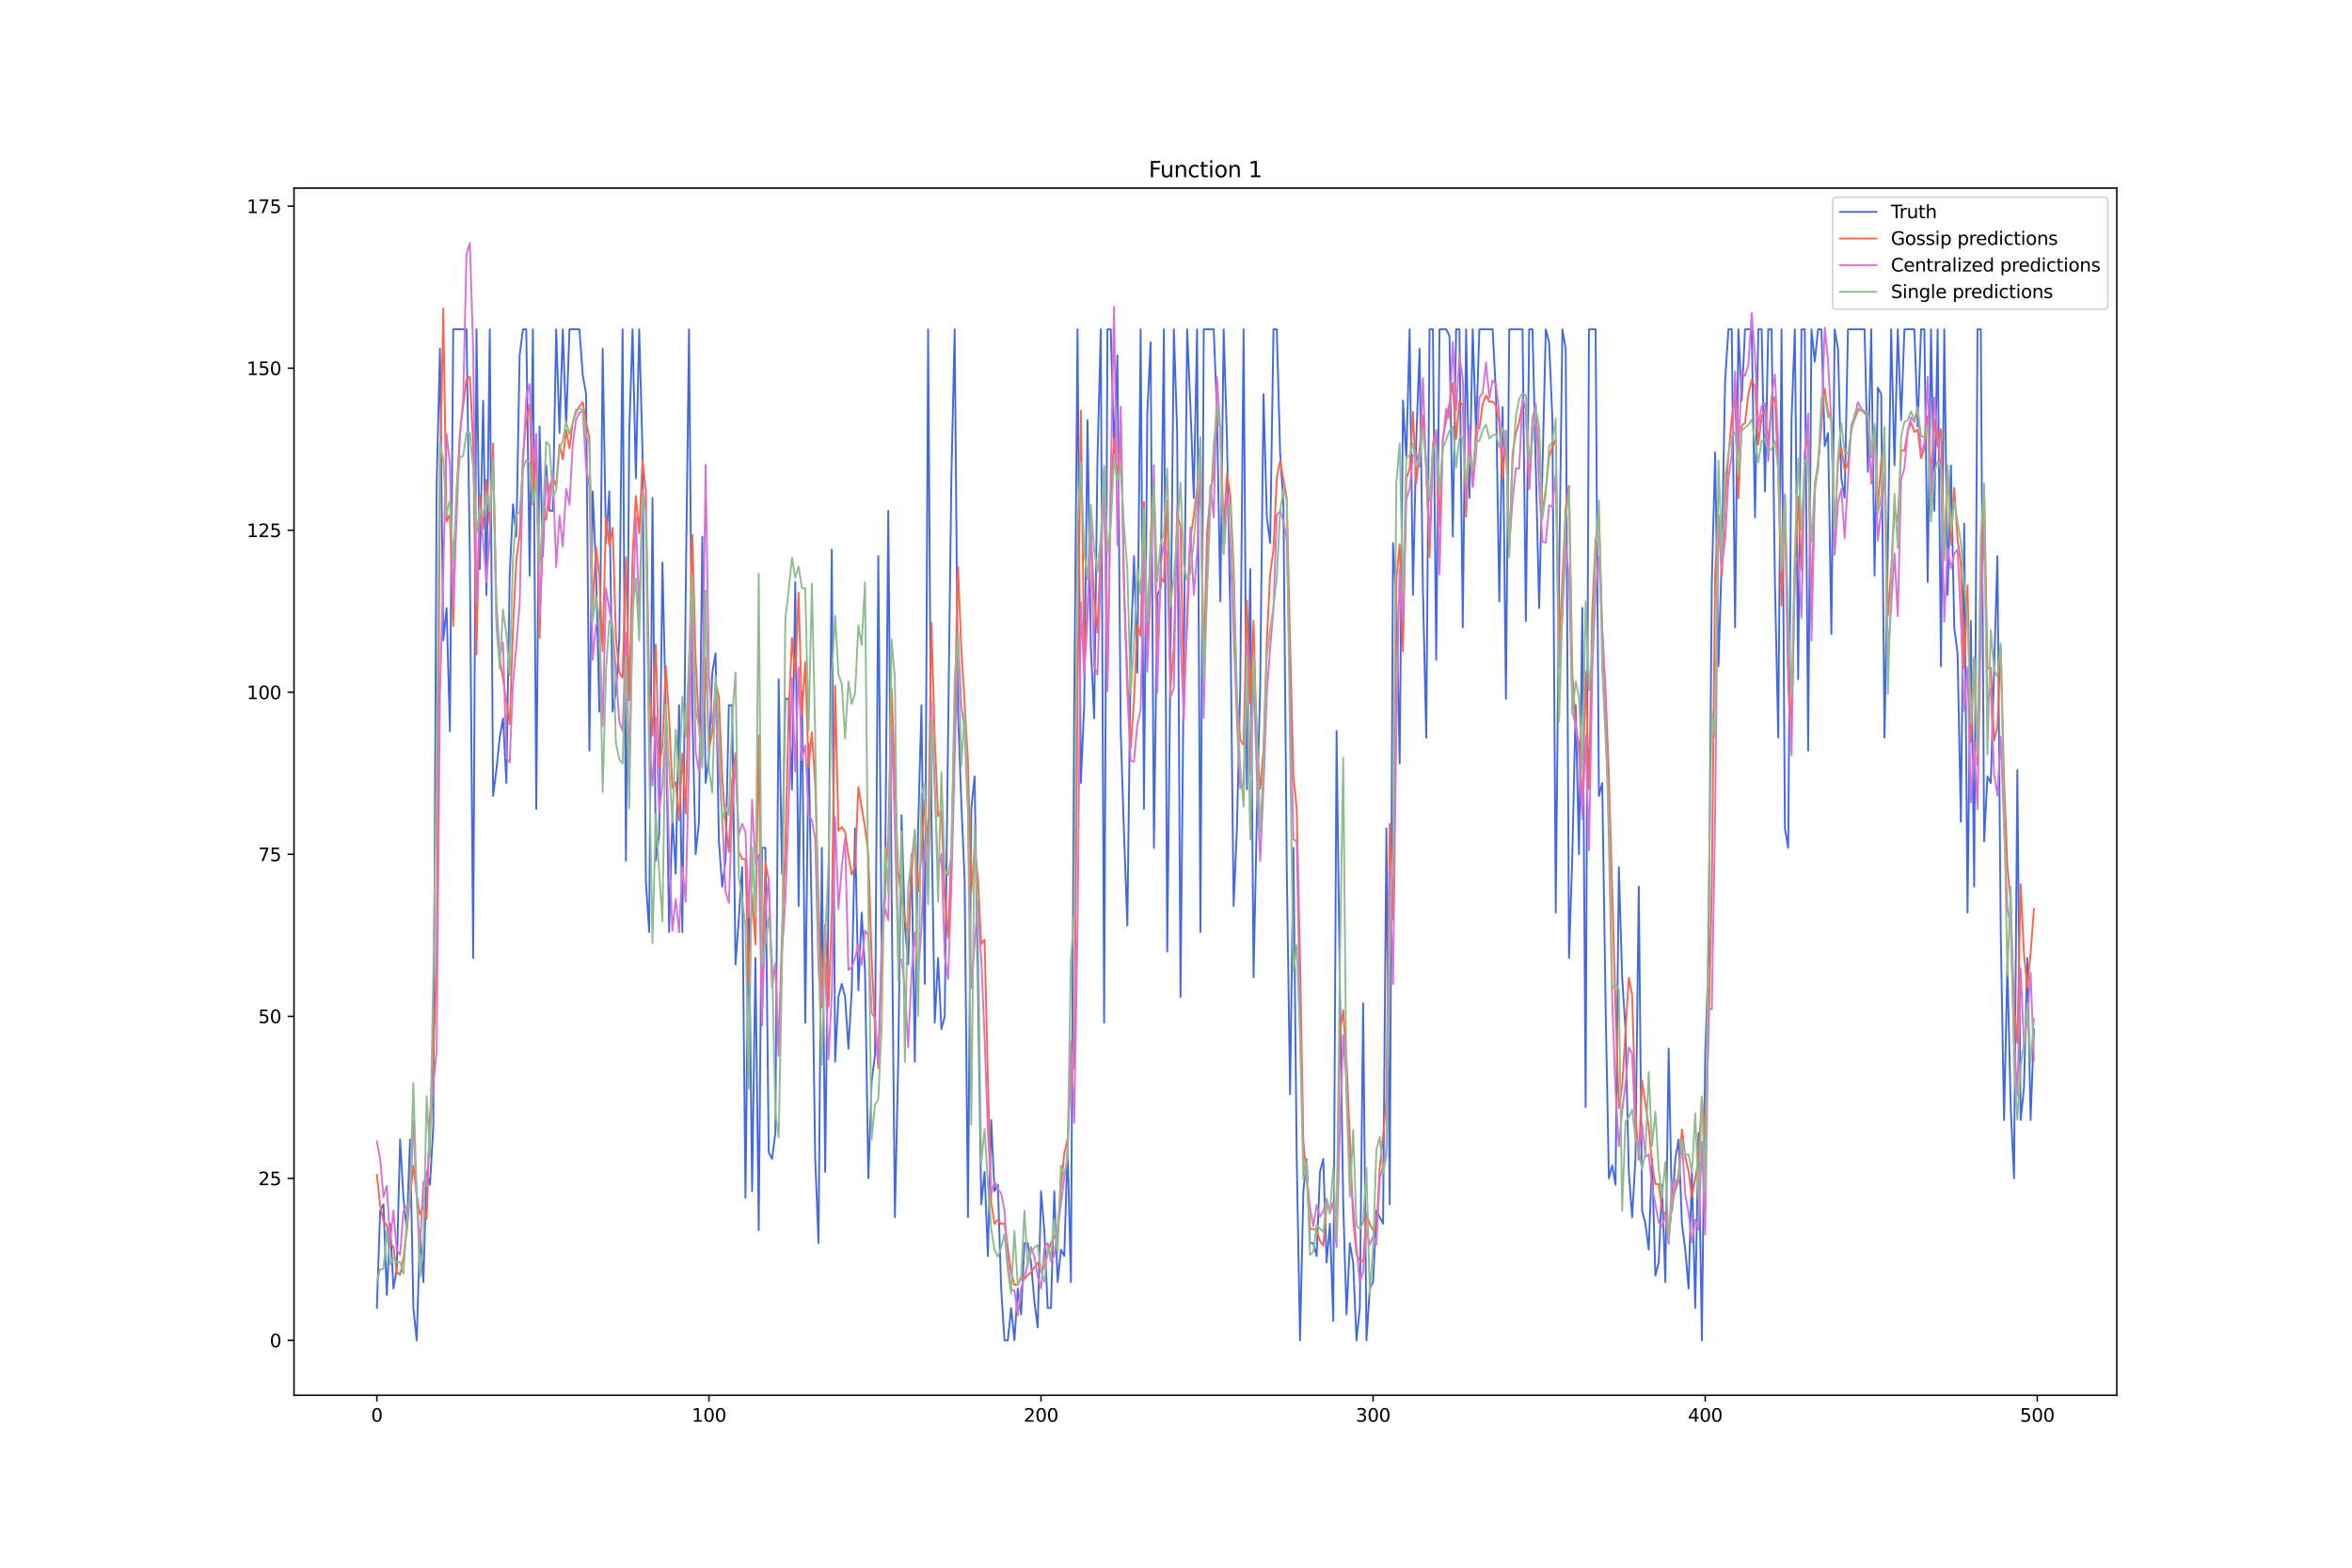 <?xml version="1.0" encoding="utf-8" standalone="no"?>
<!DOCTYPE svg PUBLIC "-//W3C//DTD SVG 1.1//EN"
  "http://www.w3.org/Graphics/SVG/1.1/DTD/svg11.dtd">
<svg xmlns:xlink="http://www.w3.org/1999/xlink" width="1296pt" height="864pt" viewBox="0 0 1296 864" xmlns="http://www.w3.org/2000/svg" version="1.1">
 <defs>
  <style type="text/css">*{stroke-linejoin: round; stroke-linecap: butt}</style>
 </defs>
 <g id="figure_1">
  <g id="patch_1">
   <path d="M 0 864 
L 1296 864 
L 1296 0 
L 0 0 
z
" style="fill: #ffffff"/>
  </g>
  <g id="axes_1">
   <g id="patch_2">
    <path d="M 162 768.96 
L 1166.4 768.96 
L 1166.4 103.68 
L 162 103.68 
z
" style="fill: #ffffff"/>
   </g>
   <g id="matplotlib.axis_1">
    <g id="xtick_1">
     <g id="line2d_1">
      <defs>
       <path id="m4dbe79d166" d="M 0 0 
L 0 3.5 
" style="stroke: #000000; stroke-width: 0.8"/>
      </defs>
      <g>
       <use xlink:href="#m4dbe79d166" x="207.655" y="768.96" style="stroke: #000000; stroke-width: 0.8"/>
      </g>
     </g>
     <g id="text_1">
      <!-- 0 -->
      <g transform="translate(204.473 783.558) scale(0.1 -0.1)">
       <defs>
        <path id="DejaVuSans-30" d="M 2034 4250 
Q 1547 4250 1301 3770 
Q 1056 3291 1056 2328 
Q 1056 1369 1301 889 
Q 1547 409 2034 409 
Q 2525 409 2770 889 
Q 3016 1369 3016 2328 
Q 3016 3291 2770 3770 
Q 2525 4250 2034 4250 
z
M 2034 4750 
Q 2819 4750 3233 4129 
Q 3647 3509 3647 2328 
Q 3647 1150 3233 529 
Q 2819 -91 2034 -91 
Q 1250 -91 836 529 
Q 422 1150 422 2328 
Q 422 3509 836 4129 
Q 1250 4750 2034 4750 
z
" transform="scale(0.016)"/>
       </defs>
       <use xlink:href="#DejaVuSans-30"/>
      </g>
     </g>
    </g>
    <g id="xtick_2">
     <g id="line2d_2">
      <g>
       <use xlink:href="#m4dbe79d166" x="390.639" y="768.96" style="stroke: #000000; stroke-width: 0.8"/>
      </g>
     </g>
     <g id="text_2">
      <!-- 100 -->
      <g transform="translate(381.095 783.558) scale(0.1 -0.1)">
       <defs>
        <path id="DejaVuSans-31" d="M 794 531 
L 1825 531 
L 1825 4091 
L 703 3866 
L 703 4441 
L 1819 4666 
L 2450 4666 
L 2450 531 
L 3481 531 
L 3481 0 
L 794 0 
L 794 531 
z
" transform="scale(0.016)"/>
       </defs>
       <use xlink:href="#DejaVuSans-31"/>
       <use xlink:href="#DejaVuSans-30" x="63.623"/>
       <use xlink:href="#DejaVuSans-30" x="127.246"/>
      </g>
     </g>
    </g>
    <g id="xtick_3">
     <g id="line2d_3">
      <g>
       <use xlink:href="#m4dbe79d166" x="573.623" y="768.96" style="stroke: #000000; stroke-width: 0.8"/>
      </g>
     </g>
     <g id="text_3">
      <!-- 200 -->
      <g transform="translate(564.079 783.558) scale(0.1 -0.1)">
       <defs>
        <path id="DejaVuSans-32" d="M 1228 531 
L 3431 531 
L 3431 0 
L 469 0 
L 469 531 
Q 828 903 1448 1529 
Q 2069 2156 2228 2338 
Q 2531 2678 2651 2914 
Q 2772 3150 2772 3378 
Q 2772 3750 2511 3984 
Q 2250 4219 1831 4219 
Q 1534 4219 1204 4116 
Q 875 4013 500 3803 
L 500 4441 
Q 881 4594 1212 4672 
Q 1544 4750 1819 4750 
Q 2544 4750 2975 4387 
Q 3406 4025 3406 3419 
Q 3406 3131 3298 2873 
Q 3191 2616 2906 2266 
Q 2828 2175 2409 1742 
Q 1991 1309 1228 531 
z
" transform="scale(0.016)"/>
       </defs>
       <use xlink:href="#DejaVuSans-32"/>
       <use xlink:href="#DejaVuSans-30" x="63.623"/>
       <use xlink:href="#DejaVuSans-30" x="127.246"/>
      </g>
     </g>
    </g>
    <g id="xtick_4">
     <g id="line2d_4">
      <g>
       <use xlink:href="#m4dbe79d166" x="756.607" y="768.96" style="stroke: #000000; stroke-width: 0.8"/>
      </g>
     </g>
     <g id="text_4">
      <!-- 300 -->
      <g transform="translate(747.063 783.558) scale(0.1 -0.1)">
       <defs>
        <path id="DejaVuSans-33" d="M 2597 2516 
Q 3050 2419 3304 2112 
Q 3559 1806 3559 1356 
Q 3559 666 3084 287 
Q 2609 -91 1734 -91 
Q 1441 -91 1130 -33 
Q 819 25 488 141 
L 488 750 
Q 750 597 1062 519 
Q 1375 441 1716 441 
Q 2309 441 2620 675 
Q 2931 909 2931 1356 
Q 2931 1769 2642 2001 
Q 2353 2234 1838 2234 
L 1294 2234 
L 1294 2753 
L 1863 2753 
Q 2328 2753 2575 2939 
Q 2822 3125 2822 3475 
Q 2822 3834 2567 4026 
Q 2313 4219 1838 4219 
Q 1578 4219 1281 4162 
Q 984 4106 628 3988 
L 628 4550 
Q 988 4650 1302 4700 
Q 1616 4750 1894 4750 
Q 2613 4750 3031 4423 
Q 3450 4097 3450 3541 
Q 3450 3153 3228 2886 
Q 3006 2619 2597 2516 
z
" transform="scale(0.016)"/>
       </defs>
       <use xlink:href="#DejaVuSans-33"/>
       <use xlink:href="#DejaVuSans-30" x="63.623"/>
       <use xlink:href="#DejaVuSans-30" x="127.246"/>
      </g>
     </g>
    </g>
    <g id="xtick_5">
     <g id="line2d_5">
      <g>
       <use xlink:href="#m4dbe79d166" x="939.591" y="768.96" style="stroke: #000000; stroke-width: 0.8"/>
      </g>
     </g>
     <g id="text_5">
      <!-- 400 -->
      <g transform="translate(930.047 783.558) scale(0.1 -0.1)">
       <defs>
        <path id="DejaVuSans-34" d="M 2419 4116 
L 825 1625 
L 2419 1625 
L 2419 4116 
z
M 2253 4666 
L 3047 4666 
L 3047 1625 
L 3713 1625 
L 3713 1100 
L 3047 1100 
L 3047 0 
L 2419 0 
L 2419 1100 
L 313 1100 
L 313 1709 
L 2253 4666 
z
" transform="scale(0.016)"/>
       </defs>
       <use xlink:href="#DejaVuSans-34"/>
       <use xlink:href="#DejaVuSans-30" x="63.623"/>
       <use xlink:href="#DejaVuSans-30" x="127.246"/>
      </g>
     </g>
    </g>
    <g id="xtick_6">
     <g id="line2d_6">
      <g>
       <use xlink:href="#m4dbe79d166" x="1122.575" y="768.96" style="stroke: #000000; stroke-width: 0.8"/>
      </g>
     </g>
     <g id="text_6">
      <!-- 500 -->
      <g transform="translate(1113.032 783.558) scale(0.1 -0.1)">
       <defs>
        <path id="DejaVuSans-35" d="M 691 4666 
L 3169 4666 
L 3169 4134 
L 1269 4134 
L 1269 2991 
Q 1406 3038 1543 3061 
Q 1681 3084 1819 3084 
Q 2600 3084 3056 2656 
Q 3513 2228 3513 1497 
Q 3513 744 3044 326 
Q 2575 -91 1722 -91 
Q 1428 -91 1123 -41 
Q 819 9 494 109 
L 494 744 
Q 775 591 1075 516 
Q 1375 441 1709 441 
Q 2250 441 2565 725 
Q 2881 1009 2881 1497 
Q 2881 1984 2565 2268 
Q 2250 2553 1709 2553 
Q 1456 2553 1204 2497 
Q 953 2441 691 2322 
L 691 4666 
z
" transform="scale(0.016)"/>
       </defs>
       <use xlink:href="#DejaVuSans-35"/>
       <use xlink:href="#DejaVuSans-30" x="63.623"/>
       <use xlink:href="#DejaVuSans-30" x="127.246"/>
      </g>
     </g>
    </g>
   </g>
   <g id="matplotlib.axis_2">
    <g id="ytick_1">
     <g id="line2d_7">
      <defs>
       <path id="m73cda7f47e" d="M 0 0 
L -3.5 0 
" style="stroke: #000000; stroke-width: 0.8"/>
      </defs>
      <g>
       <use xlink:href="#m73cda7f47e" x="162" y="738.72" style="stroke: #000000; stroke-width: 0.8"/>
      </g>
     </g>
     <g id="text_7">
      <!-- 0 -->
      <g transform="translate(148.637 742.519) scale(0.1 -0.1)">
       <use xlink:href="#DejaVuSans-30"/>
      </g>
     </g>
    </g>
    <g id="ytick_2">
     <g id="line2d_8">
      <g>
       <use xlink:href="#m73cda7f47e" x="162" y="649.42" style="stroke: #000000; stroke-width: 0.8"/>
      </g>
     </g>
     <g id="text_8">
      <!-- 25 -->
      <g transform="translate(142.275 653.219) scale(0.1 -0.1)">
       <use xlink:href="#DejaVuSans-32"/>
       <use xlink:href="#DejaVuSans-35" x="63.623"/>
      </g>
     </g>
    </g>
    <g id="ytick_3">
     <g id="line2d_9">
      <g>
       <use xlink:href="#m73cda7f47e" x="162" y="560.12" style="stroke: #000000; stroke-width: 0.8"/>
      </g>
     </g>
     <g id="text_9">
      <!-- 50 -->
      <g transform="translate(142.275 563.919) scale(0.1 -0.1)">
       <use xlink:href="#DejaVuSans-35"/>
       <use xlink:href="#DejaVuSans-30" x="63.623"/>
      </g>
     </g>
    </g>
    <g id="ytick_4">
     <g id="line2d_10">
      <g>
       <use xlink:href="#m73cda7f47e" x="162" y="470.819" style="stroke: #000000; stroke-width: 0.8"/>
      </g>
     </g>
     <g id="text_10">
      <!-- 75 -->
      <g transform="translate(142.275 474.619) scale(0.1 -0.1)">
       <defs>
        <path id="DejaVuSans-37" d="M 525 4666 
L 3525 4666 
L 3525 4397 
L 1831 0 
L 1172 0 
L 2766 4134 
L 525 4134 
L 525 4666 
z
" transform="scale(0.016)"/>
       </defs>
       <use xlink:href="#DejaVuSans-37"/>
       <use xlink:href="#DejaVuSans-35" x="63.623"/>
      </g>
     </g>
    </g>
    <g id="ytick_5">
     <g id="line2d_11">
      <g>
       <use xlink:href="#m73cda7f47e" x="162" y="381.519" style="stroke: #000000; stroke-width: 0.8"/>
      </g>
     </g>
     <g id="text_11">
      <!-- 100 -->
      <g transform="translate(135.912 385.319) scale(0.1 -0.1)">
       <use xlink:href="#DejaVuSans-31"/>
       <use xlink:href="#DejaVuSans-30" x="63.623"/>
       <use xlink:href="#DejaVuSans-30" x="127.246"/>
      </g>
     </g>
    </g>
    <g id="ytick_6">
     <g id="line2d_12">
      <g>
       <use xlink:href="#m73cda7f47e" x="162" y="292.219" style="stroke: #000000; stroke-width: 0.8"/>
      </g>
     </g>
     <g id="text_12">
      <!-- 125 -->
      <g transform="translate(135.912 296.018) scale(0.1 -0.1)">
       <use xlink:href="#DejaVuSans-31"/>
       <use xlink:href="#DejaVuSans-32" x="63.623"/>
       <use xlink:href="#DejaVuSans-35" x="127.246"/>
      </g>
     </g>
    </g>
    <g id="ytick_7">
     <g id="line2d_13">
      <g>
       <use xlink:href="#m73cda7f47e" x="162" y="202.919" style="stroke: #000000; stroke-width: 0.8"/>
      </g>
     </g>
     <g id="text_13">
      <!-- 150 -->
      <g transform="translate(135.912 206.718) scale(0.1 -0.1)">
       <use xlink:href="#DejaVuSans-31"/>
       <use xlink:href="#DejaVuSans-35" x="63.623"/>
       <use xlink:href="#DejaVuSans-30" x="127.246"/>
      </g>
     </g>
    </g>
    <g id="ytick_8">
     <g id="line2d_14">
      <g>
       <use xlink:href="#m73cda7f47e" x="162" y="113.619" style="stroke: #000000; stroke-width: 0.8"/>
      </g>
     </g>
     <g id="text_14">
      <!-- 175 -->
      <g transform="translate(135.912 117.418) scale(0.1 -0.1)">
       <use xlink:href="#DejaVuSans-31"/>
       <use xlink:href="#DejaVuSans-37" x="63.623"/>
       <use xlink:href="#DejaVuSans-35" x="127.246"/>
      </g>
     </g>
    </g>
   </g>
   <g id="line2d_15">
    <path d="M 207.655 720.86 
L 209.484 667.28 
L 211.314 663.708 
L 213.144 713.716 
L 214.974 674.424 
L 216.804 710.144 
L 218.634 699.428 
L 220.463 627.988 
L 222.293 660.136 
L 224.123 677.996 
L 225.953 627.988 
L 227.783 720.86 
L 229.613 738.72 
L 231.442 677.996 
L 233.272 706.572 
L 235.102 645.848 
L 236.932 652.992 
L 238.762 620.844 
L 240.592 267.215 
L 242.422 192.203 
L 244.251 352.943 
L 246.081 335.083 
L 247.911 402.951 
L 249.741 181.487 
L 257.06 181.487 
L 258.89 306.507 
L 260.72 527.972 
L 262.55 181.487 
L 264.38 313.651 
L 266.209 220.779 
L 268.039 327.939 
L 269.869 181.487 
L 271.699 438.671 
L 273.529 424.383 
L 275.359 406.523 
L 277.189 395.807 
L 279.018 431.527 
L 280.848 317.223 
L 282.678 277.931 
L 284.508 295.791 
L 286.338 195.775 
L 288.168 181.487 
L 289.997 181.487 
L 291.827 317.223 
L 293.657 181.487 
L 295.487 445.815 
L 297.317 235.067 
L 299.147 306.507 
L 300.976 256.499 
L 302.806 281.503 
L 304.636 281.503 
L 306.466 181.487 
L 308.296 238.639 
L 310.126 181.487 
L 311.956 235.067 
L 313.785 181.487 
L 319.275 181.487 
L 321.105 206.491 
L 322.935 217.207 
L 324.764 413.667 
L 326.594 270.787 
L 328.424 313.651 
L 330.254 392.235 
L 332.084 192.203 
L 333.914 299.363 
L 335.743 270.787 
L 337.573 392.235 
L 339.403 381.519 
L 341.233 352.943 
L 343.063 181.487 
L 344.893 474.392 
L 346.723 238.639 
L 348.552 181.487 
L 350.382 263.643 
L 352.212 181.487 
L 354.042 249.355 
L 355.872 485.108 
L 357.702 513.684 
L 359.531 274.359 
L 361.361 474.392 
L 363.191 460.103 
L 365.021 310.079 
L 366.851 392.235 
L 368.681 513.684 
L 370.51 449.387 
L 372.34 481.536 
L 374.17 388.663 
L 376 513.684 
L 377.83 327.939 
L 379.66 181.487 
L 381.489 392.235 
L 383.319 470.819 
L 385.149 452.959 
L 386.979 295.791 
L 388.809 431.527 
L 390.639 417.239 
L 392.469 370.803 
L 394.298 360.087 
L 396.128 463.675 
L 397.958 488.68 
L 399.788 474.392 
L 401.618 388.663 
L 403.448 388.663 
L 405.277 531.544 
L 407.107 506.54 
L 408.937 477.964 
L 410.767 660.136 
L 412.597 495.824 
L 414.427 656.564 
L 416.256 527.972 
L 418.086 677.996 
L 419.916 467.247 
L 421.746 467.247 
L 423.576 635.132 
L 425.406 638.704 
L 427.236 624.416 
L 429.065 374.375 
L 430.895 481.536 
L 432.725 385.091 
L 434.555 385.091 
L 436.385 435.099 
L 438.215 320.795 
L 440.044 499.396 
L 441.874 381.519 
L 443.704 563.692 
L 445.534 410.095 
L 447.364 510.112 
L 449.194 638.704 
L 451.023 685.14 
L 452.853 467.247 
L 454.683 645.848 
L 456.513 495.824 
L 458.343 302.935 
L 460.173 585.124 
L 462.003 549.404 
L 463.832 542.26 
L 465.662 549.404 
L 467.492 577.98 
L 469.322 545.832 
L 471.152 456.531 
L 472.982 545.832 
L 474.811 502.968 
L 476.641 535.116 
L 478.471 649.42 
L 480.301 595.84 
L 482.131 581.552 
L 483.961 306.507 
L 485.79 520.828 
L 487.62 495.824 
L 489.45 281.503 
L 491.28 488.68 
L 493.11 670.852 
L 494.94 585.124 
L 496.77 449.387 
L 498.599 510.112 
L 500.429 531.544 
L 502.259 470.819 
L 504.089 585.124 
L 505.919 456.531 
L 507.749 388.663 
L 509.578 542.26 
L 511.408 181.487 
L 513.238 449.387 
L 515.068 563.692 
L 516.898 527.972 
L 518.728 567.264 
L 520.557 560.12 
L 522.387 406.523 
L 524.217 263.643 
L 526.047 181.487 
L 527.877 392.235 
L 529.707 442.243 
L 531.536 485.108 
L 533.366 670.852 
L 535.196 445.815 
L 537.026 427.955 
L 538.856 542.26 
L 540.686 663.708 
L 542.516 645.848 
L 544.345 692.284 
L 546.175 617.272 
L 548.005 656.564 
L 549.835 652.992 
L 551.665 710.144 
L 553.495 738.72 
L 555.324 738.72 
L 557.154 720.86 
L 558.984 738.72 
L 560.814 710.144 
L 562.644 724.432 
L 564.474 685.14 
L 566.303 685.14 
L 568.133 695.856 
L 569.963 717.288 
L 571.793 731.576 
L 573.623 656.564 
L 575.453 677.996 
L 577.283 720.86 
L 579.112 720.86 
L 580.942 656.564 
L 582.772 706.572 
L 584.602 688.712 
L 586.432 692.284 
L 588.262 631.56 
L 590.091 706.572 
L 591.921 388.663 
L 593.751 181.487 
L 595.581 431.527 
L 597.411 388.663 
L 599.241 231.495 
L 601.07 356.515 
L 602.9 395.807 
L 604.73 252.927 
L 606.56 181.487 
L 608.39 563.692 
L 610.22 181.487 
L 612.05 181.487 
L 613.879 249.355 
L 615.709 195.775 
L 617.539 402.951 
L 619.369 460.103 
L 621.199 510.112 
L 623.029 360.087 
L 624.858 306.507 
L 626.688 370.803 
L 628.518 181.487 
L 630.348 445.815 
L 632.178 227.923 
L 634.008 188.631 
L 635.837 467.247 
L 637.667 327.939 
L 639.497 324.367 
L 641.327 181.487 
L 643.157 524.4 
L 644.987 360.087 
L 646.817 181.487 
L 648.646 238.639 
L 650.476 549.404 
L 654.136 181.487 
L 655.966 224.351 
L 657.796 274.359 
L 659.625 181.487 
L 661.455 513.684 
L 663.285 181.487 
L 668.775 181.487 
L 670.604 227.923 
L 672.434 331.511 
L 674.264 181.487 
L 676.094 242.211 
L 677.924 338.655 
L 679.754 499.396 
L 681.583 456.531 
L 683.413 377.947 
L 685.243 181.487 
L 687.073 435.099 
L 688.903 313.651 
L 690.733 538.688 
L 692.563 449.387 
L 694.392 377.947 
L 696.222 217.207 
L 698.052 285.075 
L 699.882 299.363 
L 701.712 181.487 
L 703.542 181.487 
L 705.371 249.355 
L 707.201 277.931 
L 709.031 477.964 
L 710.861 602.984 
L 712.691 467.247 
L 714.521 638.704 
L 716.35 738.72 
L 718.18 656.564 
L 720.01 638.704 
L 721.84 685.14 
L 723.67 685.14 
L 725.5 692.284 
L 727.33 645.848 
L 729.159 638.704 
L 730.989 695.856 
L 732.819 674.424 
L 734.649 728.004 
L 736.479 402.951 
L 738.309 545.832 
L 740.138 663.708 
L 741.968 724.432 
L 743.798 685.14 
L 745.628 695.856 
L 747.458 738.72 
L 749.288 720.86 
L 751.117 552.976 
L 752.947 738.72 
L 754.777 710.144 
L 756.607 706.572 
L 758.437 667.28 
L 762.097 674.424 
L 763.926 456.531 
L 765.756 663.708 
L 767.586 299.363 
L 769.416 331.511 
L 771.246 420.811 
L 773.076 220.779 
L 774.905 252.927 
L 776.735 181.487 
L 778.565 327.939 
L 780.395 242.211 
L 782.225 192.203 
L 784.055 324.367 
L 785.884 406.523 
L 787.714 181.487 
L 789.544 181.487 
L 791.374 363.659 
L 793.204 181.487 
L 796.864 181.487 
L 798.693 185.059 
L 800.523 295.791 
L 802.353 181.487 
L 804.183 181.487 
L 806.013 345.799 
L 807.843 181.487 
L 809.672 274.359 
L 811.502 181.487 
L 813.332 238.639 
L 815.162 181.487 
L 822.481 181.487 
L 824.311 217.207 
L 826.141 331.511 
L 827.971 224.351 
L 829.801 385.091 
L 831.63 181.487 
L 838.95 181.487 
L 840.78 342.227 
L 842.61 181.487 
L 844.439 181.487 
L 848.099 335.083 
L 851.759 181.487 
L 853.589 188.631 
L 855.418 231.495 
L 857.248 502.968 
L 859.078 320.795 
L 860.908 181.487 
L 862.738 192.203 
L 864.568 527.972 
L 866.397 470.819 
L 868.227 388.663 
L 870.057 470.819 
L 871.887 335.083 
L 873.717 610.128 
L 875.547 181.487 
L 879.206 181.487 
L 881.036 438.671 
L 882.866 431.527 
L 884.696 552.976 
L 886.526 649.42 
L 888.356 642.276 
L 890.185 652.992 
L 892.015 477.964 
L 893.845 538.688 
L 895.675 567.264 
L 897.505 645.848 
L 899.335 670.852 
L 901.164 638.704 
L 902.994 488.68 
L 904.824 667.28 
L 906.654 674.424 
L 908.484 688.712 
L 910.314 638.704 
L 912.144 703 
L 913.973 695.856 
L 915.803 652.992 
L 917.633 706.572 
L 919.463 577.98 
L 921.293 667.28 
L 923.123 638.704 
L 924.952 627.988 
L 926.782 674.424 
L 928.612 688.712 
L 930.442 710.144 
L 932.272 645.848 
L 934.102 720.86 
L 935.931 624.416 
L 937.761 738.72 
L 939.591 581.552 
L 941.421 527.972 
L 943.251 320.795 
L 945.081 249.355 
L 946.911 367.231 
L 948.74 306.507 
L 950.57 210.063 
L 952.4 181.487 
L 954.23 181.487 
L 956.06 345.799 
L 957.89 181.487 
L 959.719 220.779 
L 961.549 181.487 
L 965.209 181.487 
L 967.039 285.075 
L 968.869 181.487 
L 970.698 181.487 
L 972.528 270.787 
L 974.358 181.487 
L 976.188 181.487 
L 978.018 320.795 
L 979.848 406.523 
L 981.678 181.487 
L 983.507 456.531 
L 985.337 467.247 
L 987.167 231.495 
L 988.997 181.487 
L 990.827 374.375 
L 992.657 181.487 
L 994.486 181.487 
L 996.316 413.667 
L 998.146 181.487 
L 999.976 199.347 
L 1001.806 181.487 
L 1003.636 181.487 
L 1005.465 245.783 
L 1007.295 238.639 
L 1009.125 349.371 
L 1010.955 181.487 
L 1012.785 192.203 
L 1014.615 263.643 
L 1016.444 274.359 
L 1018.274 181.487 
L 1027.424 181.487 
L 1029.253 260.071 
L 1031.083 181.487 
L 1032.913 317.223 
L 1034.743 213.635 
L 1036.573 217.207 
L 1038.403 406.523 
L 1040.232 302.935 
L 1042.062 181.487 
L 1043.892 256.499 
L 1045.722 181.487 
L 1047.552 231.495 
L 1049.382 181.487 
L 1054.871 181.487 
L 1056.701 235.067 
L 1058.531 181.487 
L 1060.361 181.487 
L 1062.191 320.795 
L 1064.02 181.487 
L 1065.85 281.503 
L 1067.68 181.487 
L 1069.51 367.231 
L 1071.34 181.487 
L 1073.17 327.939 
L 1074.999 256.499 
L 1076.829 345.799 
L 1078.659 360.087 
L 1080.489 452.959 
L 1082.319 288.647 
L 1084.149 502.968 
L 1085.978 342.227 
L 1087.808 488.68 
L 1089.638 181.487 
L 1091.468 181.487 
L 1093.298 463.675 
L 1095.128 427.955 
L 1096.958 431.527 
L 1100.617 306.507 
L 1102.447 513.684 
L 1104.277 617.272 
L 1106.107 531.544 
L 1107.937 610.128 
L 1109.766 649.42 
L 1111.596 424.383 
L 1113.426 617.272 
L 1115.256 599.412 
L 1117.086 527.972 
L 1118.916 617.272 
L 1120.745 567.264 
L 1120.745 567.264 
" clip-path="url(#p0aea1c2fa4)" style="fill: none; stroke: #4169e1; stroke-linecap: square"/>
   </g>
   <g id="line2d_16">
    <path d="M 207.655 647.343 
L 209.484 664.353 
L 211.314 673.208 
L 213.144 675.143 
L 214.974 685.331 
L 216.804 687.268 
L 218.634 701.116 
L 220.463 702.625 
L 222.293 693.626 
L 224.123 677.922 
L 225.953 659.494 
L 227.783 642.324 
L 229.613 658.671 
L 231.442 669.402 
L 233.272 664.822 
L 235.102 671.727 
L 236.932 615.397 
L 238.762 583.546 
L 240.592 530.676 
L 242.422 269.593 
L 244.251 170.019 
L 246.081 287.402 
L 247.911 283.552 
L 249.741 345.079 
L 251.571 270.501 
L 253.401 239.818 
L 255.23 223.279 
L 257.06 209.176 
L 258.89 207.608 
L 260.72 244.645 
L 262.55 360.801 
L 264.38 272.764 
L 266.209 291.544 
L 268.039 264.432 
L 269.869 289.491 
L 271.699 244.396 
L 273.529 339.8 
L 275.359 363.322 
L 277.189 374.179 
L 280.848 399.2 
L 282.678 345.99 
L 284.508 307.982 
L 286.338 295.159 
L 288.168 250.727 
L 289.997 231.319 
L 291.827 222.869 
L 293.657 278.151 
L 295.487 245.962 
L 297.317 351.729 
L 299.147 284.53 
L 300.976 286.383 
L 302.806 268.312 
L 304.636 263.098 
L 306.466 267.787 
L 308.296 245.093 
L 310.126 253.136 
L 311.956 236.948 
L 313.785 247.188 
L 315.615 232.763 
L 317.445 227.114 
L 319.275 224.164 
L 321.105 221.567 
L 322.935 233.094 
L 324.764 240.968 
L 326.594 335.268 
L 328.424 301.535 
L 330.254 317.667 
L 332.084 358.939 
L 333.914 284.766 
L 335.743 300.436 
L 337.573 290.904 
L 339.403 350.976 
L 341.233 370.811 
L 343.063 373.527 
L 344.893 307.119 
L 346.723 385.884 
L 348.552 306.511 
L 350.382 273.412 
L 352.212 293.837 
L 354.042 253.607 
L 355.872 270.429 
L 357.702 379.689 
L 359.531 405.416 
L 361.361 355.24 
L 363.191 422.924 
L 365.021 410.693 
L 366.851 367.039 
L 368.681 395.321 
L 370.51 434.273 
L 372.34 431.005 
L 374.17 452.074 
L 376 415.403 
L 377.83 448.307 
L 381.489 294.836 
L 383.319 362.776 
L 385.149 400.91 
L 386.979 417.659 
L 388.809 362.683 
L 390.639 413.279 
L 392.469 403.666 
L 394.298 376.621 
L 396.128 383.935 
L 397.958 428.395 
L 399.788 453.422 
L 401.618 469.594 
L 403.448 430.272 
L 405.277 415.07 
L 407.107 469.616 
L 408.937 473.417 
L 410.767 473.437 
L 412.597 542.671 
L 414.427 492.334 
L 416.256 520.47 
L 418.086 405.338 
L 419.916 542.703 
L 421.746 474.997 
L 423.576 485.048 
L 425.406 538.341 
L 427.236 532.645 
L 429.065 577.813 
L 430.895 515.335 
L 432.725 468.289 
L 434.555 393.7 
L 436.385 351.6 
L 438.215 373.11 
L 440.044 326.613 
L 441.874 393.997 
L 443.704 364.902 
L 445.534 422.43 
L 447.364 403.567 
L 449.194 431.881 
L 451.023 496.572 
L 452.853 555.286 
L 454.683 509.565 
L 456.513 554.739 
L 458.343 502.947 
L 460.173 377.966 
L 462.003 457.946 
L 463.832 455.775 
L 465.662 458.419 
L 467.492 471.408 
L 469.322 481.994 
L 471.152 477.514 
L 472.982 433.767 
L 476.641 456.14 
L 478.471 470.921 
L 480.301 528.839 
L 482.131 566.155 
L 483.961 588.45 
L 485.79 527.937 
L 487.62 486.281 
L 489.45 462.478 
L 491.28 379.153 
L 494.94 480.981 
L 496.77 494.808 
L 500.429 517.17 
L 502.259 482.257 
L 504.089 458.262 
L 505.919 491.036 
L 507.749 470.762 
L 509.578 440.657 
L 511.408 468.356 
L 513.238 343.287 
L 515.068 407.916 
L 516.898 449.885 
L 518.728 446.855 
L 520.557 493.748 
L 522.387 516.848 
L 524.217 468.598 
L 527.877 312.51 
L 529.707 357.662 
L 531.536 387.207 
L 533.366 419.942 
L 535.196 491.363 
L 537.026 467.234 
L 538.856 483.856 
L 540.686 520.402 
L 542.516 517.94 
L 544.345 594.685 
L 546.175 662.729 
L 548.005 674.502 
L 549.835 672.29 
L 551.665 674.639 
L 553.495 674.169 
L 557.154 701.086 
L 558.984 708.133 
L 560.814 707.989 
L 562.644 703.694 
L 564.474 704.921 
L 566.303 702.657 
L 568.133 701.251 
L 569.963 698.399 
L 571.793 695.943 
L 573.623 700.81 
L 575.453 698.563 
L 577.283 690.856 
L 579.112 684.629 
L 580.942 681.969 
L 582.772 678.792 
L 584.602 654.509 
L 586.432 635.671 
L 588.262 627.611 
L 590.091 590.965 
L 591.921 587.931 
L 593.751 383.406 
L 595.581 226.241 
L 597.411 360.02 
L 599.241 337.071 
L 601.07 293.462 
L 602.9 329.134 
L 604.73 348.65 
L 606.56 300.128 
L 608.39 258.996 
L 610.22 374.15 
L 612.05 272.786 
L 613.879 241.645 
L 615.709 265.076 
L 617.539 232.669 
L 619.369 322.991 
L 621.199 373.223 
L 623.029 412.236 
L 624.858 385.564 
L 626.688 344.408 
L 628.518 350.531 
L 630.348 276.691 
L 632.178 362.492 
L 634.008 294.697 
L 635.837 265.568 
L 637.667 364.33 
L 639.497 318.342 
L 641.327 320.79 
L 643.157 275.81 
L 644.987 379.148 
L 646.817 356.331 
L 648.646 282.274 
L 650.476 290.414 
L 652.306 382.273 
L 654.136 344.963 
L 655.966 296.292 
L 657.796 284.14 
L 659.625 269.171 
L 661.455 245.399 
L 663.285 370.373 
L 665.115 293.912 
L 666.945 272.539 
L 668.775 260.778 
L 670.604 225.741 
L 672.434 236.266 
L 674.264 290.943 
L 676.094 261.281 
L 677.924 272.847 
L 679.754 312.71 
L 681.583 384.486 
L 683.413 407.969 
L 685.243 410.525 
L 687.073 330.942 
L 688.903 387.431 
L 690.733 342.162 
L 692.563 411.103 
L 694.392 434.772 
L 696.222 412.771 
L 698.052 353.53 
L 699.882 316.572 
L 701.712 302.862 
L 703.542 263.175 
L 705.371 254.083 
L 709.031 274.577 
L 710.861 354.345 
L 712.691 427.091 
L 714.521 446.265 
L 716.35 528.651 
L 718.18 628.98 
L 720.01 648.981 
L 721.84 677.248 
L 723.67 677.38 
L 725.5 677.788 
L 727.33 683.964 
L 729.159 686.472 
L 730.989 664.939 
L 732.819 665.813 
L 734.649 662.867 
L 736.479 676.098 
L 738.309 568.901 
L 740.138 556.754 
L 741.968 584.905 
L 743.798 626.996 
L 745.628 671.719 
L 747.458 691.493 
L 749.288 694.808 
L 751.117 695.354 
L 752.947 668.632 
L 754.777 674.613 
L 756.607 678.071 
L 758.437 678.173 
L 760.267 643.082 
L 762.097 626.194 
L 763.926 606.486 
L 765.756 454.053 
L 767.586 506.95 
L 769.416 319.387 
L 771.246 300.079 
L 773.076 359.059 
L 774.905 263.543 
L 776.735 258.355 
L 778.565 226.941 
L 780.395 266.519 
L 782.225 247.188 
L 784.055 229.101 
L 785.884 257.885 
L 787.714 307.042 
L 789.544 250.192 
L 791.374 236.997 
L 793.204 290.067 
L 795.034 241.407 
L 798.693 222.112 
L 800.523 211.077 
L 802.353 242.026 
L 804.183 221.036 
L 806.013 223.228 
L 807.843 284.865 
L 809.672 244.466 
L 811.502 267.837 
L 813.332 235.693 
L 815.162 236.163 
L 816.992 222.601 
L 818.822 217.915 
L 820.651 221.386 
L 822.481 221.329 
L 824.311 223.544 
L 826.141 233.246 
L 827.971 263.665 
L 829.801 239.491 
L 831.63 302.213 
L 833.46 249.805 
L 835.29 238.603 
L 837.12 232.468 
L 838.95 221.891 
L 840.78 223.039 
L 842.61 269.497 
L 844.439 237.651 
L 846.269 230.817 
L 848.099 246.357 
L 849.929 281.778 
L 851.759 269.651 
L 853.589 251.951 
L 855.418 246.184 
L 857.248 241.974 
L 859.078 357.101 
L 860.908 319.817 
L 862.738 279.805 
L 864.568 267.743 
L 866.397 370.764 
L 868.227 399.389 
L 870.057 410.376 
L 871.887 444.938 
L 873.717 370.297 
L 875.547 434.949 
L 877.377 336.52 
L 879.206 297.902 
L 881.036 284.086 
L 882.866 346.706 
L 884.696 380.643 
L 886.526 427.555 
L 890.185 554.888 
L 892.015 610.538 
L 893.845 598.761 
L 897.505 538.875 
L 899.335 548.204 
L 901.164 612.736 
L 902.994 639.161 
L 904.824 595.56 
L 908.484 621.13 
L 910.314 641.494 
L 912.144 652.624 
L 913.973 652.547 
L 915.803 666.057 
L 917.633 669.606 
L 919.463 683.24 
L 921.293 664.23 
L 923.123 655.245 
L 924.952 646.828 
L 926.782 622.452 
L 928.612 637.354 
L 930.442 645.708 
L 932.272 659.576 
L 934.102 649.757 
L 935.931 638.012 
L 937.761 604.627 
L 939.591 626.988 
L 941.421 569.897 
L 943.251 488.414 
L 945.081 316.03 
L 946.911 283.89 
L 948.74 316.998 
L 950.57 276.176 
L 952.4 251.538 
L 954.23 230.14 
L 956.06 217.594 
L 957.89 274.703 
L 959.719 234.645 
L 961.549 233.049 
L 963.379 217.387 
L 965.209 209.25 
L 967.039 213.064 
L 968.869 244.993 
L 970.698 229.721 
L 972.528 226.158 
L 974.358 243.791 
L 976.188 222.985 
L 978.018 218.813 
L 979.848 260.529 
L 981.678 333.777 
L 983.507 273.644 
L 985.337 367.803 
L 987.167 399.445 
L 988.997 317.465 
L 990.827 273.695 
L 992.657 314.479 
L 994.486 248.003 
L 996.316 241.359 
L 998.146 335.469 
L 999.976 266.229 
L 1001.806 256.795 
L 1003.636 233.323 
L 1005.465 214.165 
L 1007.295 226.851 
L 1009.125 232.402 
L 1010.955 294.286 
L 1012.785 254.735 
L 1014.615 246.58 
L 1016.444 259.329 
L 1018.274 255.529 
L 1020.104 236.817 
L 1021.934 230.993 
L 1023.764 226.102 
L 1025.594 225.825 
L 1029.253 229.595 
L 1031.083 251.936 
L 1032.913 235.894 
L 1034.743 279.374 
L 1036.573 254.326 
L 1038.403 246.837 
L 1040.232 339.251 
L 1042.062 314.711 
L 1043.892 281.083 
L 1045.722 287.468 
L 1047.552 248.196 
L 1049.382 248.306 
L 1051.211 237.782 
L 1053.041 232.78 
L 1054.871 237.976 
L 1056.701 236.896 
L 1058.531 252.573 
L 1060.361 247.542 
L 1062.191 229.349 
L 1064.02 262.018 
L 1065.85 231.298 
L 1067.68 246.116 
L 1069.51 236.474 
L 1071.34 306.179 
L 1073.17 258.198 
L 1074.999 300.29 
L 1076.829 268.856 
L 1078.659 297.174 
L 1080.489 311.371 
L 1082.319 368.409 
L 1084.149 322.595 
L 1085.978 409.055 
L 1087.808 362.893 
L 1089.638 421.366 
L 1091.468 322.587 
L 1093.298 267.857 
L 1095.128 368.406 
L 1096.958 368.029 
L 1098.787 408.181 
L 1100.617 400.791 
L 1102.447 356.649 
L 1104.277 429.385 
L 1106.107 477.725 
L 1107.937 497.252 
L 1109.766 554.864 
L 1111.596 574.846 
L 1113.426 487.227 
L 1115.256 525.786 
L 1117.086 544.311 
L 1118.916 525.335 
L 1120.745 500.85 
L 1120.745 500.85 
" clip-path="url(#p0aea1c2fa4)" style="fill: none; stroke: #ff6347; stroke-linecap: square"/>
   </g>
   <g id="line2d_17">
    <path d="M 207.655 629.081 
L 209.484 638.501 
L 211.314 659.799 
L 213.144 653.553 
L 214.974 684.449 
L 216.804 667.149 
L 218.634 688.991 
L 220.463 691.611 
L 222.293 667.646 
L 224.123 664.787 
L 225.953 661.231 
L 227.783 617.356 
L 229.613 659.266 
L 231.442 687.842 
L 233.272 651.146 
L 235.102 653.901 
L 236.932 623.569 
L 238.762 598.099 
L 240.592 579.733 
L 242.422 382.89 
L 244.251 316.499 
L 246.081 239.205 
L 247.911 255.487 
L 249.741 333.283 
L 253.401 239.362 
L 255.23 219.785 
L 257.06 140.054 
L 258.89 133.92 
L 260.72 192.077 
L 262.55 333.031 
L 264.38 278.392 
L 266.209 298.162 
L 268.039 320.808 
L 269.869 294.881 
L 271.699 252.008 
L 273.529 331.985 
L 275.359 361.902 
L 277.189 354.086 
L 279.018 417.743 
L 280.848 420.256 
L 282.678 376.255 
L 284.508 355.914 
L 286.338 332.79 
L 288.168 256.55 
L 289.997 219.061 
L 291.827 211.637 
L 293.657 256.446 
L 295.487 239.148 
L 297.317 340.961 
L 299.147 300.156 
L 300.976 262.627 
L 302.806 279.526 
L 304.636 260.173 
L 306.466 312.591 
L 308.296 284.221 
L 310.126 301.242 
L 311.956 269.437 
L 313.785 278.236 
L 315.615 244.5 
L 317.445 231.105 
L 319.275 227.491 
L 321.105 226.555 
L 322.935 257.374 
L 324.764 267.929 
L 326.594 363.684 
L 328.424 344.314 
L 330.254 343.226 
L 332.084 400.068 
L 333.914 324.208 
L 335.743 335.718 
L 337.573 345.678 
L 339.403 370.163 
L 341.233 397.766 
L 343.063 402.871 
L 344.893 349.032 
L 346.723 422.067 
L 348.552 343.33 
L 350.382 284.828 
L 352.212 338.766 
L 354.042 269.936 
L 355.872 281.1 
L 357.702 407.067 
L 359.531 432.939 
L 361.361 395.515 
L 363.191 447.782 
L 365.021 432.259 
L 366.851 400.801 
L 368.681 466.725 
L 370.51 512.964 
L 372.34 495.517 
L 374.17 513.871 
L 376 477.786 
L 377.83 496.987 
L 379.66 419.002 
L 381.489 325.065 
L 383.319 414.577 
L 385.149 425.173 
L 386.979 391.957 
L 388.809 256.097 
L 390.639 372.511 
L 392.469 398.52 
L 394.298 389.258 
L 396.128 423.971 
L 397.958 450.192 
L 399.788 491.293 
L 401.618 497.686 
L 403.448 446.924 
L 405.277 419.295 
L 407.107 460.167 
L 408.937 453.938 
L 410.767 458.535 
L 412.597 505.56 
L 414.427 440.752 
L 416.256 476.701 
L 418.086 470.958 
L 419.916 565.364 
L 421.746 502.824 
L 423.576 483.671 
L 425.406 543.949 
L 427.236 530.826 
L 429.065 582.004 
L 430.895 525.009 
L 432.725 496.768 
L 434.555 445.815 
L 436.385 373.747 
L 438.215 425.245 
L 440.044 367.92 
L 441.874 418.914 
L 443.704 410.617 
L 445.534 448.966 
L 447.364 452.099 
L 449.194 461.996 
L 451.023 535.307 
L 452.853 551.733 
L 454.683 531.075 
L 456.513 583.702 
L 458.343 547.735 
L 460.173 450.263 
L 462.003 500.993 
L 463.832 477.765 
L 465.662 462.003 
L 467.492 534.64 
L 469.322 533.142 
L 471.152 528.058 
L 472.982 520.567 
L 474.811 531.788 
L 476.641 512.775 
L 478.471 515.613 
L 480.301 558.321 
L 482.131 561.003 
L 483.961 585.672 
L 485.79 520.064 
L 487.62 500.266 
L 489.45 507.293 
L 491.28 399.361 
L 493.11 456.419 
L 494.94 527.641 
L 496.77 529.052 
L 498.599 544.376 
L 500.429 577.215 
L 502.259 536.4 
L 504.089 513.909 
L 505.919 537.46 
L 507.749 511.157 
L 509.578 464.01 
L 511.408 489.123 
L 513.238 387.075 
L 515.068 436.414 
L 516.898 479.821 
L 518.728 470.657 
L 520.557 526.536 
L 522.387 539.693 
L 524.217 489.182 
L 527.877 348.76 
L 529.707 388.686 
L 531.536 401.781 
L 533.366 448.482 
L 535.196 544.459 
L 538.856 497.034 
L 540.686 528.499 
L 542.516 571.519 
L 544.345 623.54 
L 546.175 657.922 
L 548.005 651.096 
L 549.835 655.287 
L 551.665 657.759 
L 553.495 666.836 
L 555.324 695.017 
L 557.154 710.738 
L 558.984 711.218 
L 560.814 724.949 
L 562.644 709.75 
L 564.474 704.058 
L 566.303 696.289 
L 568.133 687.346 
L 569.963 692.586 
L 571.793 703.491 
L 573.623 710.212 
L 575.453 687.882 
L 577.283 685.02 
L 579.112 695.228 
L 580.942 691.929 
L 584.602 663.668 
L 586.432 648.907 
L 588.262 638.815 
L 590.091 573.911 
L 591.921 618.817 
L 593.751 511.056 
L 595.581 331.804 
L 597.411 372.548 
L 599.241 342.451 
L 601.07 287.359 
L 602.9 367.241 
L 604.73 371.819 
L 606.56 313.339 
L 608.39 259.17 
L 610.22 380.849 
L 612.05 261.739 
L 613.879 169.161 
L 615.709 300.455 
L 617.539 224.08 
L 619.369 326.041 
L 621.199 382.474 
L 623.029 419.368 
L 624.858 419.828 
L 626.688 399.613 
L 628.518 391.211 
L 630.348 303.263 
L 632.178 370.362 
L 634.008 323.189 
L 635.837 256.304 
L 637.667 381.725 
L 639.497 312.69 
L 641.327 298.647 
L 643.157 306.733 
L 644.987 384.349 
L 646.817 379.024 
L 648.646 279.48 
L 650.476 351.015 
L 652.306 397.085 
L 654.136 334.601 
L 655.966 290.565 
L 657.796 327.796 
L 659.625 305.618 
L 661.455 255.925 
L 663.285 395.73 
L 665.115 315.877 
L 666.945 267.566 
L 668.775 285.191 
L 670.604 207.788 
L 672.434 237.866 
L 674.264 305.372 
L 676.094 271.219 
L 677.924 300.247 
L 681.583 397.336 
L 683.413 434.354 
L 685.243 432.447 
L 687.073 354.77 
L 688.903 427.028 
L 690.733 371.41 
L 692.563 427.827 
L 694.392 474.6 
L 696.222 433.37 
L 698.052 382.551 
L 699.882 357.136 
L 701.712 336.152 
L 703.542 283.897 
L 705.371 281.636 
L 707.201 287.2 
L 709.031 297.657 
L 712.691 462.466 
L 714.521 463.719 
L 716.35 559.384 
L 718.18 641.003 
L 720.01 647.982 
L 721.84 665.34 
L 723.67 675.833 
L 725.5 664.172 
L 727.33 670.584 
L 729.159 667.541 
L 730.989 660.753 
L 732.819 667.755 
L 734.649 663.689 
L 736.479 687.288 
L 738.309 622.112 
L 740.138 570.343 
L 741.968 597.748 
L 743.798 648.51 
L 745.628 663.774 
L 747.458 687.422 
L 749.288 707.2 
L 751.117 700.78 
L 752.947 677.868 
L 754.777 686.119 
L 756.607 681.121 
L 758.437 685.911 
L 760.267 649.409 
L 762.097 642.843 
L 763.926 633.496 
L 765.756 479.488 
L 767.586 542.271 
L 769.416 399.765 
L 771.246 313.573 
L 773.076 342.095 
L 774.905 275.263 
L 776.735 269.164 
L 778.565 250.681 
L 780.395 249.788 
L 782.225 257.254 
L 784.055 208.404 
L 785.884 260.795 
L 787.714 297.924 
L 789.544 244.153 
L 791.374 238.535 
L 793.204 316.667 
L 795.034 242.887 
L 796.864 225.304 
L 798.693 230.677 
L 800.523 188.551 
L 802.353 226.437 
L 804.183 196.077 
L 806.013 208.757 
L 807.843 277.897 
L 809.672 234.807 
L 811.502 268.491 
L 813.332 249.659 
L 815.162 218.94 
L 816.992 216.661 
L 818.822 199.754 
L 820.651 219.29 
L 822.481 209.697 
L 824.311 211.715 
L 826.141 228.4 
L 827.971 251.712 
L 829.801 237.345 
L 831.63 301.965 
L 833.46 275.57 
L 835.29 258.052 
L 837.12 258.317 
L 838.95 219.466 
L 840.78 225.802 
L 842.61 269.204 
L 844.439 231.097 
L 846.269 222.671 
L 848.099 267.743 
L 849.929 298.57 
L 851.759 299.06 
L 853.589 278.508 
L 855.418 279.414 
L 857.248 261.305 
L 859.078 367.623 
L 860.908 341.06 
L 862.738 299.089 
L 864.568 318.738 
L 866.397 392.035 
L 868.227 399.472 
L 870.057 414.669 
L 871.887 451.466 
L 873.717 405.543 
L 875.547 468.664 
L 877.377 370.483 
L 879.206 325.291 
L 881.036 306.9 
L 884.696 389.345 
L 886.526 462.995 
L 888.356 550.703 
L 890.185 601.323 
L 892.015 631.708 
L 893.845 612.484 
L 895.675 597.619 
L 897.505 577.207 
L 899.335 580.924 
L 901.164 624.881 
L 902.994 634.026 
L 904.824 619.432 
L 906.654 637.531 
L 908.484 636.176 
L 910.314 654.26 
L 912.144 663.533 
L 913.973 673.686 
L 915.803 675.803 
L 917.633 669.826 
L 919.463 685.52 
L 921.293 650.621 
L 923.123 656.169 
L 924.952 651.06 
L 926.782 629.417 
L 928.612 658.267 
L 930.442 668.376 
L 932.272 684.73 
L 934.102 672.258 
L 935.931 677.66 
L 937.761 629.25 
L 939.591 680.422 
L 941.421 556.108 
L 943.251 556.18 
L 945.081 448.618 
L 946.911 286.223 
L 948.74 312.404 
L 950.57 297.863 
L 952.4 263.305 
L 954.23 250.76 
L 956.06 204.814 
L 957.89 250.754 
L 959.719 204.069 
L 961.549 207.179 
L 963.379 201.1 
L 965.209 172.414 
L 967.039 196.254 
L 968.869 235.369 
L 970.698 223.747 
L 972.528 222.378 
L 974.358 254.148 
L 976.188 218.697 
L 978.018 206.413 
L 979.848 244.437 
L 981.678 314.749 
L 983.507 272.316 
L 985.337 379.044 
L 987.167 416.259 
L 988.997 308.806 
L 990.827 306.991 
L 992.657 340.531 
L 994.486 252.656 
L 996.316 227.881 
L 998.146 353.014 
L 999.976 271.904 
L 1001.806 254.381 
L 1003.636 235.144 
L 1005.465 180.56 
L 1007.295 198.673 
L 1009.125 233.235 
L 1010.955 305.845 
L 1012.785 276.959 
L 1014.615 269.448 
L 1016.444 296.563 
L 1018.274 264.343 
L 1020.104 234.179 
L 1021.934 229.519 
L 1023.764 221.603 
L 1025.594 225.351 
L 1027.424 226.94 
L 1029.253 230.157 
L 1031.083 266.601 
L 1032.913 236.358 
L 1034.743 298.05 
L 1036.573 280.831 
L 1038.403 260.99 
L 1040.232 362.142 
L 1042.062 335.057 
L 1043.892 304.941 
L 1045.722 339.607 
L 1047.552 264.433 
L 1049.382 257.964 
L 1051.211 237.492 
L 1053.041 230.108 
L 1054.871 232.544 
L 1056.701 224.268 
L 1058.531 249.217 
L 1060.361 244.81 
L 1062.191 207.626 
L 1064.02 279.882 
L 1065.85 219.049 
L 1069.51 260.392 
L 1071.34 342.581 
L 1073.17 301.85 
L 1074.999 313.43 
L 1076.829 305.189 
L 1078.659 302.795 
L 1080.489 341.795 
L 1082.319 391.925 
L 1084.149 367.578 
L 1085.978 442.244 
L 1087.808 407.726 
L 1089.638 446.163 
L 1091.468 347.284 
L 1093.298 285.773 
L 1095.128 387.954 
L 1096.958 379.753 
L 1098.787 426.563 
L 1100.617 438.444 
L 1102.447 406.028 
L 1104.277 455.526 
L 1106.107 500.832 
L 1107.937 510.502 
L 1109.766 572.206 
L 1111.596 604.104 
L 1113.426 533.736 
L 1115.256 576.84 
L 1117.086 562.342 
L 1118.916 536.184 
L 1120.745 584.598 
L 1120.745 584.598 
" clip-path="url(#p0aea1c2fa4)" style="fill: none; stroke: #da70d6; stroke-linecap: square"/>
   </g>
   <g id="line2d_18">
    <path d="M 207.655 707.052 
L 209.484 699.464 
L 211.314 699.356 
L 213.144 678.196 
L 214.974 696.854 
L 216.804 693.228 
L 218.634 695.797 
L 220.463 695.556 
L 222.293 702.016 
L 224.123 673.489 
L 225.953 656.807 
L 227.783 596.903 
L 229.613 659.136 
L 231.442 703.745 
L 233.272 686.268 
L 235.102 604.136 
L 236.932 637.523 
L 238.762 536.469 
L 240.592 422.698 
L 242.422 244.015 
L 244.251 253.53 
L 246.081 283.435 
L 247.911 275.778 
L 249.741 309.946 
L 251.571 270.151 
L 253.401 252.026 
L 255.23 251.245 
L 257.06 238.482 
L 258.89 238.414 
L 260.72 257.949 
L 262.55 294.246 
L 264.38 280.01 
L 266.209 284.946 
L 268.039 271.791 
L 269.869 281.716 
L 271.699 253.6 
L 273.529 345.306 
L 275.359 368.33 
L 277.189 335.942 
L 279.018 349.46 
L 280.848 372.286 
L 282.678 307.247 
L 284.508 283.854 
L 286.338 282.284 
L 288.168 258.468 
L 289.997 253.557 
L 291.827 255.069 
L 293.657 276.549 
L 295.487 265.488 
L 297.317 312.359 
L 299.147 285.592 
L 300.976 243.496 
L 302.806 245.433 
L 304.636 273.736 
L 306.466 270.226 
L 308.296 247.675 
L 310.126 242.746 
L 311.956 232.269 
L 313.785 239.404 
L 315.615 232.738 
L 317.445 225.632 
L 319.275 225.315 
L 321.105 225.958 
L 322.935 239.494 
L 324.764 245.39 
L 326.594 342.302 
L 328.424 328.576 
L 330.254 341.79 
L 332.084 436.513 
L 333.914 370.361 
L 335.743 342.172 
L 337.573 345.912 
L 339.403 409.637 
L 341.233 418.435 
L 343.063 420.816 
L 344.893 361.598 
L 346.723 445.699 
L 348.552 336.978 
L 350.382 318.78 
L 352.212 353.048 
L 354.042 272.586 
L 355.872 283.201 
L 357.702 419.887 
L 359.531 519.817 
L 361.361 448.537 
L 363.191 480.045 
L 365.021 507.852 
L 366.851 388.144 
L 368.681 422.416 
L 370.51 453.32 
L 372.34 401.96 
L 374.17 431.149 
L 376 383.908 
L 377.83 406.027 
L 379.66 363.434 
L 381.489 316.407 
L 383.319 390.458 
L 385.149 400.93 
L 386.979 423.1 
L 388.809 325.333 
L 390.639 424.033 
L 392.469 436.875 
L 394.298 372.327 
L 396.128 402.797 
L 397.958 453.118 
L 399.788 444.622 
L 401.618 449.193 
L 403.448 395.739 
L 405.277 370.662 
L 407.107 483.594 
L 408.937 495.159 
L 410.767 510.261 
L 412.597 600.046 
L 414.427 466.825 
L 416.256 505.204 
L 418.086 316.203 
L 419.916 531.747 
L 421.746 519.893 
L 423.576 505.561 
L 425.406 528.215 
L 427.236 613.004 
L 429.065 626.849 
L 430.895 534.183 
L 432.725 341.481 
L 434.555 325.285 
L 436.385 307.343 
L 438.215 318.354 
L 440.044 312.343 
L 441.874 324.179 
L 443.704 324.21 
L 445.534 402.55 
L 447.364 321.641 
L 449.194 404.838 
L 451.023 528.171 
L 452.853 586.937 
L 454.683 516.373 
L 456.513 475.98 
L 458.343 371.88 
L 460.173 339.287 
L 462.003 371.83 
L 463.832 376.765 
L 465.662 407.202 
L 467.492 375.484 
L 469.322 387.951 
L 471.152 382.253 
L 472.982 344.723 
L 474.811 355.364 
L 476.641 320.986 
L 478.471 499.115 
L 480.301 627.92 
L 482.131 608.822 
L 483.961 605.85 
L 485.79 566.021 
L 487.62 467.039 
L 489.45 492.21 
L 491.28 352.413 
L 493.11 373.897 
L 494.94 540.354 
L 496.77 457.987 
L 498.599 585.344 
L 500.429 488.605 
L 502.259 473.896 
L 504.089 457.117 
L 505.919 560.034 
L 507.749 437.681 
L 509.578 431.418 
L 511.408 498.444 
L 513.238 395.997 
L 515.068 427.246 
L 516.898 496.935 
L 518.728 425.559 
L 520.557 479.17 
L 522.387 482.273 
L 524.217 471.313 
L 526.047 373.818 
L 527.877 349.354 
L 529.707 422.154 
L 531.536 392.155 
L 533.366 441.679 
L 535.196 619.815 
L 537.026 454.858 
L 538.856 511.735 
L 540.686 641.044 
L 542.516 622.135 
L 544.345 652.202 
L 546.175 677.042 
L 548.005 688.897 
L 549.835 692.655 
L 551.665 687.563 
L 553.495 680.055 
L 555.324 700.186 
L 557.154 712.965 
L 558.984 678.41 
L 560.814 708.391 
L 562.644 704.728 
L 564.474 667.228 
L 566.303 697.748 
L 568.133 690.016 
L 569.963 687.682 
L 571.793 686.127 
L 573.623 700.441 
L 575.453 706.467 
L 577.283 687.596 
L 579.112 691.803 
L 580.942 671.818 
L 582.772 690.231 
L 584.602 642.229 
L 586.432 647.766 
L 588.262 637.074 
L 590.091 529.041 
L 591.921 502.823 
L 593.751 288.407 
L 595.581 254.746 
L 597.411 304.31 
L 599.241 319.278 
L 601.07 278.09 
L 602.9 302.879 
L 604.73 315.172 
L 606.56 296.323 
L 608.39 256.631 
L 610.22 304.661 
L 612.05 290.02 
L 613.879 252.022 
L 615.709 265.839 
L 617.539 256.465 
L 619.369 289.838 
L 621.199 313.855 
L 623.029 382.338 
L 624.858 353.817 
L 626.688 313.533 
L 628.518 327.234 
L 630.348 280.258 
L 632.178 342.701 
L 634.008 302.352 
L 635.837 266.273 
L 637.667 321.025 
L 639.497 299.519 
L 641.327 293.986 
L 643.157 258.267 
L 644.987 334.206 
L 646.817 317.871 
L 648.646 293.743 
L 650.476 265.936 
L 652.306 311.324 
L 654.136 319.896 
L 655.966 315.599 
L 657.796 298.896 
L 659.625 275.455 
L 661.455 240.974 
L 663.285 375.758 
L 666.945 279.514 
L 668.775 245.27 
L 670.604 223.721 
L 672.434 235.907 
L 674.264 304.602 
L 676.094 280.06 
L 677.924 278.016 
L 679.754 321.943 
L 681.583 385.42 
L 683.413 422.547 
L 685.243 444.524 
L 687.073 361.706 
L 688.903 462.755 
L 690.733 360.947 
L 692.563 401.199 
L 694.392 458.707 
L 696.222 419.806 
L 698.052 361.29 
L 699.882 346.89 
L 701.712 334.392 
L 703.542 318.405 
L 705.371 281.72 
L 707.201 269.546 
L 709.031 275.384 
L 710.861 412.34 
L 712.691 535.415 
L 714.521 520.898 
L 716.35 571.427 
L 718.18 650.238 
L 720.01 639.242 
L 721.84 691.696 
L 723.67 689.817 
L 725.5 675.061 
L 729.159 679.148 
L 730.989 661.706 
L 732.819 669.026 
L 734.649 643.384 
L 736.479 682.522 
L 738.309 530.022 
L 740.138 417.565 
L 741.968 605.419 
L 743.798 659.503 
L 745.628 622.741 
L 747.458 675.544 
L 749.288 677.295 
L 751.117 673.762 
L 752.947 643.809 
L 754.777 713.123 
L 756.607 687.47 
L 758.437 633.604 
L 760.267 626.63 
L 762.097 646.494 
L 763.926 637.15 
L 765.756 509.728 
L 767.586 468.679 
L 769.416 266.277 
L 771.246 244.404 
L 773.076 327.886 
L 774.905 251.868 
L 776.735 251.303 
L 778.565 244.315 
L 780.395 256.839 
L 782.225 253.715 
L 784.055 236.384 
L 785.884 255.233 
L 787.714 275.909 
L 789.544 246.971 
L 791.374 244.705 
L 793.204 269.735 
L 795.034 247.157 
L 796.864 242.419 
L 798.693 237.225 
L 800.523 235.27 
L 802.353 257.59 
L 804.183 240.965 
L 806.013 241.136 
L 807.843 266.985 
L 809.672 251.23 
L 811.502 258.801 
L 813.332 243.159 
L 815.162 243.02 
L 816.992 236.943 
L 818.822 233.927 
L 820.651 241.729 
L 822.481 239.872 
L 824.311 239.394 
L 826.141 246.573 
L 827.971 235.742 
L 829.801 240.019 
L 831.63 307.101 
L 833.46 255.748 
L 835.29 229.424 
L 837.12 219.708 
L 838.95 216.841 
L 840.78 217.677 
L 842.61 253.761 
L 844.439 241.92 
L 846.269 225.283 
L 848.099 235.401 
L 849.929 286.06 
L 851.759 271.839 
L 853.589 246.021 
L 855.418 243.425 
L 857.248 230.689 
L 859.078 397.878 
L 860.908 335.48 
L 862.738 286.16 
L 864.568 269.429 
L 866.397 393.328 
L 868.227 375.38 
L 870.057 384.251 
L 871.887 423.707 
L 873.717 331.286 
L 875.547 380.518 
L 877.377 357.375 
L 879.206 306.736 
L 881.036 275.916 
L 882.866 368.84 
L 886.526 446.027 
L 888.356 545.014 
L 890.185 542.243 
L 892.015 545.242 
L 893.845 667.339 
L 895.675 618.011 
L 897.505 615.869 
L 899.335 611.488 
L 901.164 627.66 
L 902.994 634.702 
L 904.824 644.641 
L 906.654 635.356 
L 908.484 590.796 
L 910.314 631.596 
L 912.144 612.511 
L 913.973 643.967 
L 915.803 660.245 
L 917.633 640.386 
L 919.463 683.285 
L 921.293 661.679 
L 923.123 650.333 
L 924.952 649.98 
L 926.782 628.204 
L 928.612 636.694 
L 930.442 636.169 
L 932.272 645.947 
L 934.102 613.691 
L 935.931 660.554 
L 937.761 604.337 
L 939.591 657.366 
L 941.421 495.82 
L 943.251 392.23 
L 945.081 406.537 
L 946.911 253.778 
L 948.74 306.611 
L 950.57 263.063 
L 952.4 250.205 
L 954.23 240.485 
L 956.06 238.025 
L 957.89 261.795 
L 959.719 237.552 
L 961.549 235.543 
L 963.379 234.224 
L 965.209 231.149 
L 967.039 243.441 
L 968.869 254.874 
L 970.698 242.883 
L 972.528 242.113 
L 974.358 248.853 
L 976.188 247.429 
L 978.018 242.993 
L 979.848 258.171 
L 981.678 314.347 
L 983.507 274.287 
L 985.337 338.31 
L 987.167 383.799 
L 988.997 304.496 
L 990.827 252.741 
L 992.657 292.37 
L 994.486 253.433 
L 996.316 254.791 
L 998.146 298.733 
L 999.976 268.292 
L 1001.806 258.481 
L 1003.636 219.275 
L 1005.465 217.897 
L 1007.295 229.824 
L 1009.125 230.099 
L 1010.955 292.508 
L 1012.785 251.022 
L 1014.615 233.177 
L 1016.444 249.366 
L 1018.274 250.231 
L 1020.104 237.484 
L 1021.934 228.283 
L 1023.764 224.923 
L 1025.594 226.457 
L 1027.424 226.56 
L 1029.253 227.429 
L 1031.083 251.028 
L 1032.913 233.73 
L 1034.743 282.966 
L 1036.573 273.547 
L 1038.403 235.312 
L 1040.232 382.451 
L 1042.062 320.512 
L 1043.892 272.143 
L 1045.722 302.136 
L 1047.552 240.739 
L 1049.382 232.475 
L 1051.211 231.681 
L 1053.041 226.684 
L 1054.871 231.459 
L 1056.701 224.959 
L 1058.531 240.473 
L 1060.361 240.581 
L 1062.191 233.957 
L 1064.02 287.417 
L 1065.85 260.59 
L 1067.68 254.38 
L 1069.51 257.772 
L 1071.34 308.904 
L 1073.17 256.031 
L 1074.999 292.732 
L 1076.829 276.39 
L 1080.489 298.804 
L 1082.319 322.974 
L 1084.149 340.61 
L 1085.978 399.041 
L 1087.808 362.084 
L 1089.638 416.257 
L 1091.468 296.486 
L 1093.298 266.603 
L 1095.128 416.001 
L 1096.958 347.185 
L 1098.787 369.329 
L 1100.617 373.041 
L 1102.447 354.636 
L 1104.277 441.842 
L 1106.107 537.795 
L 1107.937 488.763 
L 1109.766 586.293 
L 1111.596 617.141 
L 1113.426 587.923 
L 1115.256 574.617 
L 1117.086 553.447 
L 1118.916 585.355 
L 1120.745 561.47 
L 1120.745 561.47 
" clip-path="url(#p0aea1c2fa4)" style="fill: none; stroke: #8fbc8f; stroke-linecap: square"/>
   </g>
   <g id="patch_3">
    <path d="M 162 768.96 
L 162 103.68 
" style="fill: none; stroke: #000000; stroke-width: 0.8; stroke-linejoin: miter; stroke-linecap: square"/>
   </g>
   <g id="patch_4">
    <path d="M 1166.4 768.96 
L 1166.4 103.68 
" style="fill: none; stroke: #000000; stroke-width: 0.8; stroke-linejoin: miter; stroke-linecap: square"/>
   </g>
   <g id="patch_5">
    <path d="M 162 768.96 
L 1166.4 768.96 
" style="fill: none; stroke: #000000; stroke-width: 0.8; stroke-linejoin: miter; stroke-linecap: square"/>
   </g>
   <g id="patch_6">
    <path d="M 162 103.68 
L 1166.4 103.68 
" style="fill: none; stroke: #000000; stroke-width: 0.8; stroke-linejoin: miter; stroke-linecap: square"/>
   </g>
   <g id="text_15">
    <!-- Function 1 -->
    <g transform="translate(632.958 97.68) scale(0.12 -0.12)">
     <defs>
      <path id="DejaVuSans-46" d="M 628 4666 
L 3309 4666 
L 3309 4134 
L 1259 4134 
L 1259 2759 
L 3109 2759 
L 3109 2228 
L 1259 2228 
L 1259 0 
L 628 0 
L 628 4666 
z
" transform="scale(0.016)"/>
      <path id="DejaVuSans-75" d="M 544 1381 
L 544 3500 
L 1119 3500 
L 1119 1403 
Q 1119 906 1312 657 
Q 1506 409 1894 409 
Q 2359 409 2629 706 
Q 2900 1003 2900 1516 
L 2900 3500 
L 3475 3500 
L 3475 0 
L 2900 0 
L 2900 538 
Q 2691 219 2414 64 
Q 2138 -91 1772 -91 
Q 1169 -91 856 284 
Q 544 659 544 1381 
z
M 1991 3584 
L 1991 3584 
z
" transform="scale(0.016)"/>
      <path id="DejaVuSans-6e" d="M 3513 2113 
L 3513 0 
L 2938 0 
L 2938 2094 
Q 2938 2591 2744 2837 
Q 2550 3084 2163 3084 
Q 1697 3084 1428 2787 
Q 1159 2491 1159 1978 
L 1159 0 
L 581 0 
L 581 3500 
L 1159 3500 
L 1159 2956 
Q 1366 3272 1645 3428 
Q 1925 3584 2291 3584 
Q 2894 3584 3203 3211 
Q 3513 2838 3513 2113 
z
" transform="scale(0.016)"/>
      <path id="DejaVuSans-63" d="M 3122 3366 
L 3122 2828 
Q 2878 2963 2633 3030 
Q 2388 3097 2138 3097 
Q 1578 3097 1268 2742 
Q 959 2388 959 1747 
Q 959 1106 1268 751 
Q 1578 397 2138 397 
Q 2388 397 2633 464 
Q 2878 531 3122 666 
L 3122 134 
Q 2881 22 2623 -34 
Q 2366 -91 2075 -91 
Q 1284 -91 818 406 
Q 353 903 353 1747 
Q 353 2603 823 3093 
Q 1294 3584 2113 3584 
Q 2378 3584 2631 3529 
Q 2884 3475 3122 3366 
z
" transform="scale(0.016)"/>
      <path id="DejaVuSans-74" d="M 1172 4494 
L 1172 3500 
L 2356 3500 
L 2356 3053 
L 1172 3053 
L 1172 1153 
Q 1172 725 1289 603 
Q 1406 481 1766 481 
L 2356 481 
L 2356 0 
L 1766 0 
Q 1100 0 847 248 
Q 594 497 594 1153 
L 594 3053 
L 172 3053 
L 172 3500 
L 594 3500 
L 594 4494 
L 1172 4494 
z
" transform="scale(0.016)"/>
      <path id="DejaVuSans-69" d="M 603 3500 
L 1178 3500 
L 1178 0 
L 603 0 
L 603 3500 
z
M 603 4863 
L 1178 4863 
L 1178 4134 
L 603 4134 
L 603 4863 
z
" transform="scale(0.016)"/>
      <path id="DejaVuSans-6f" d="M 1959 3097 
Q 1497 3097 1228 2736 
Q 959 2375 959 1747 
Q 959 1119 1226 758 
Q 1494 397 1959 397 
Q 2419 397 2687 759 
Q 2956 1122 2956 1747 
Q 2956 2369 2687 2733 
Q 2419 3097 1959 3097 
z
M 1959 3584 
Q 2709 3584 3137 3096 
Q 3566 2609 3566 1747 
Q 3566 888 3137 398 
Q 2709 -91 1959 -91 
Q 1206 -91 779 398 
Q 353 888 353 1747 
Q 353 2609 779 3096 
Q 1206 3584 1959 3584 
z
" transform="scale(0.016)"/>
      <path id="DejaVuSans-20" transform="scale(0.016)"/>
     </defs>
     <use xlink:href="#DejaVuSans-46"/>
     <use xlink:href="#DejaVuSans-75" x="52.02"/>
     <use xlink:href="#DejaVuSans-6e" x="115.398"/>
     <use xlink:href="#DejaVuSans-63" x="178.777"/>
     <use xlink:href="#DejaVuSans-74" x="233.758"/>
     <use xlink:href="#DejaVuSans-69" x="272.967"/>
     <use xlink:href="#DejaVuSans-6f" x="300.75"/>
     <use xlink:href="#DejaVuSans-6e" x="361.932"/>
     <use xlink:href="#DejaVuSans-20" x="425.311"/>
     <use xlink:href="#DejaVuSans-31" x="457.098"/>
    </g>
   </g>
   <g id="legend_1">
    <g id="patch_7">
     <path d="M 1011.906 170.393 
L 1159.4 170.393 
Q 1161.4 170.393 1161.4 168.393 
L 1161.4 110.68 
Q 1161.4 108.68 1159.4 108.68 
L 1011.906 108.68 
Q 1009.906 108.68 1009.906 110.68 
L 1009.906 168.393 
Q 1009.906 170.393 1011.906 170.393 
z
" style="fill: #ffffff; opacity: 0.8; stroke: #cccccc; stroke-linejoin: miter"/>
    </g>
    <g id="line2d_19">
     <path d="M 1013.906 116.778 
L 1023.906 116.778 
L 1033.906 116.778 
" style="fill: none; stroke: #4169e1; stroke-linecap: square"/>
    </g>
    <g id="text_16">
     <!-- Truth -->
     <g transform="translate(1041.906 120.278) scale(0.1 -0.1)">
      <defs>
       <path id="DejaVuSans-54" d="M -19 4666 
L 3928 4666 
L 3928 4134 
L 2272 4134 
L 2272 0 
L 1638 0 
L 1638 4134 
L -19 4134 
L -19 4666 
z
" transform="scale(0.016)"/>
       <path id="DejaVuSans-72" d="M 2631 2963 
Q 2534 3019 2420 3045 
Q 2306 3072 2169 3072 
Q 1681 3072 1420 2755 
Q 1159 2438 1159 1844 
L 1159 0 
L 581 0 
L 581 3500 
L 1159 3500 
L 1159 2956 
Q 1341 3275 1631 3429 
Q 1922 3584 2338 3584 
Q 2397 3584 2469 3576 
Q 2541 3569 2628 3553 
L 2631 2963 
z
" transform="scale(0.016)"/>
       <path id="DejaVuSans-68" d="M 3513 2113 
L 3513 0 
L 2938 0 
L 2938 2094 
Q 2938 2591 2744 2837 
Q 2550 3084 2163 3084 
Q 1697 3084 1428 2787 
Q 1159 2491 1159 1978 
L 1159 0 
L 581 0 
L 581 4863 
L 1159 4863 
L 1159 2956 
Q 1366 3272 1645 3428 
Q 1925 3584 2291 3584 
Q 2894 3584 3203 3211 
Q 3513 2838 3513 2113 
z
" transform="scale(0.016)"/>
      </defs>
      <use xlink:href="#DejaVuSans-54"/>
      <use xlink:href="#DejaVuSans-72" x="46.334"/>
      <use xlink:href="#DejaVuSans-75" x="87.447"/>
      <use xlink:href="#DejaVuSans-74" x="150.826"/>
      <use xlink:href="#DejaVuSans-68" x="190.035"/>
     </g>
    </g>
    <g id="line2d_20">
     <path d="M 1013.906 131.457 
L 1023.906 131.457 
L 1033.906 131.457 
" style="fill: none; stroke: #ff6347; stroke-linecap: square"/>
    </g>
    <g id="text_17">
     <!-- Gossip predictions -->
     <g transform="translate(1041.906 134.957) scale(0.1 -0.1)">
      <defs>
       <path id="DejaVuSans-47" d="M 3809 666 
L 3809 1919 
L 2778 1919 
L 2778 2438 
L 4434 2438 
L 4434 434 
Q 4069 175 3628 42 
Q 3188 -91 2688 -91 
Q 1594 -91 976 548 
Q 359 1188 359 2328 
Q 359 3472 976 4111 
Q 1594 4750 2688 4750 
Q 3144 4750 3555 4637 
Q 3966 4525 4313 4306 
L 4313 3634 
Q 3963 3931 3569 4081 
Q 3175 4231 2741 4231 
Q 1884 4231 1454 3753 
Q 1025 3275 1025 2328 
Q 1025 1384 1454 906 
Q 1884 428 2741 428 
Q 3075 428 3337 486 
Q 3600 544 3809 666 
z
" transform="scale(0.016)"/>
       <path id="DejaVuSans-73" d="M 2834 3397 
L 2834 2853 
Q 2591 2978 2328 3040 
Q 2066 3103 1784 3103 
Q 1356 3103 1142 2972 
Q 928 2841 928 2578 
Q 928 2378 1081 2264 
Q 1234 2150 1697 2047 
L 1894 2003 
Q 2506 1872 2764 1633 
Q 3022 1394 3022 966 
Q 3022 478 2636 193 
Q 2250 -91 1575 -91 
Q 1294 -91 989 -36 
Q 684 19 347 128 
L 347 722 
Q 666 556 975 473 
Q 1284 391 1588 391 
Q 1994 391 2212 530 
Q 2431 669 2431 922 
Q 2431 1156 2273 1281 
Q 2116 1406 1581 1522 
L 1381 1569 
Q 847 1681 609 1914 
Q 372 2147 372 2553 
Q 372 3047 722 3315 
Q 1072 3584 1716 3584 
Q 2034 3584 2315 3537 
Q 2597 3491 2834 3397 
z
" transform="scale(0.016)"/>
       <path id="DejaVuSans-70" d="M 1159 525 
L 1159 -1331 
L 581 -1331 
L 581 3500 
L 1159 3500 
L 1159 2969 
Q 1341 3281 1617 3432 
Q 1894 3584 2278 3584 
Q 2916 3584 3314 3078 
Q 3713 2572 3713 1747 
Q 3713 922 3314 415 
Q 2916 -91 2278 -91 
Q 1894 -91 1617 61 
Q 1341 213 1159 525 
z
M 3116 1747 
Q 3116 2381 2855 2742 
Q 2594 3103 2138 3103 
Q 1681 3103 1420 2742 
Q 1159 2381 1159 1747 
Q 1159 1113 1420 752 
Q 1681 391 2138 391 
Q 2594 391 2855 752 
Q 3116 1113 3116 1747 
z
" transform="scale(0.016)"/>
       <path id="DejaVuSans-65" d="M 3597 1894 
L 3597 1613 
L 953 1613 
Q 991 1019 1311 708 
Q 1631 397 2203 397 
Q 2534 397 2845 478 
Q 3156 559 3463 722 
L 3463 178 
Q 3153 47 2828 -22 
Q 2503 -91 2169 -91 
Q 1331 -91 842 396 
Q 353 884 353 1716 
Q 353 2575 817 3079 
Q 1281 3584 2069 3584 
Q 2775 3584 3186 3129 
Q 3597 2675 3597 1894 
z
M 3022 2063 
Q 3016 2534 2758 2815 
Q 2500 3097 2075 3097 
Q 1594 3097 1305 2825 
Q 1016 2553 972 2059 
L 3022 2063 
z
" transform="scale(0.016)"/>
       <path id="DejaVuSans-64" d="M 2906 2969 
L 2906 4863 
L 3481 4863 
L 3481 0 
L 2906 0 
L 2906 525 
Q 2725 213 2448 61 
Q 2172 -91 1784 -91 
Q 1150 -91 751 415 
Q 353 922 353 1747 
Q 353 2572 751 3078 
Q 1150 3584 1784 3584 
Q 2172 3584 2448 3432 
Q 2725 3281 2906 2969 
z
M 947 1747 
Q 947 1113 1208 752 
Q 1469 391 1925 391 
Q 2381 391 2643 752 
Q 2906 1113 2906 1747 
Q 2906 2381 2643 2742 
Q 2381 3103 1925 3103 
Q 1469 3103 1208 2742 
Q 947 2381 947 1747 
z
" transform="scale(0.016)"/>
      </defs>
      <use xlink:href="#DejaVuSans-47"/>
      <use xlink:href="#DejaVuSans-6f" x="77.49"/>
      <use xlink:href="#DejaVuSans-73" x="138.672"/>
      <use xlink:href="#DejaVuSans-73" x="190.771"/>
      <use xlink:href="#DejaVuSans-69" x="242.871"/>
      <use xlink:href="#DejaVuSans-70" x="270.654"/>
      <use xlink:href="#DejaVuSans-20" x="334.131"/>
      <use xlink:href="#DejaVuSans-70" x="365.918"/>
      <use xlink:href="#DejaVuSans-72" x="429.395"/>
      <use xlink:href="#DejaVuSans-65" x="468.258"/>
      <use xlink:href="#DejaVuSans-64" x="529.781"/>
      <use xlink:href="#DejaVuSans-69" x="593.258"/>
      <use xlink:href="#DejaVuSans-63" x="621.041"/>
      <use xlink:href="#DejaVuSans-74" x="676.021"/>
      <use xlink:href="#DejaVuSans-69" x="715.23"/>
      <use xlink:href="#DejaVuSans-6f" x="743.014"/>
      <use xlink:href="#DejaVuSans-6e" x="804.195"/>
      <use xlink:href="#DejaVuSans-73" x="867.574"/>
     </g>
    </g>
    <g id="line2d_21">
     <path d="M 1013.906 146.135 
L 1023.906 146.135 
L 1033.906 146.135 
" style="fill: none; stroke: #da70d6; stroke-linecap: square"/>
    </g>
    <g id="text_18">
     <!-- Centralized predictions -->
     <g transform="translate(1041.906 149.635) scale(0.1 -0.1)">
      <defs>
       <path id="DejaVuSans-43" d="M 4122 4306 
L 4122 3641 
Q 3803 3938 3442 4084 
Q 3081 4231 2675 4231 
Q 1875 4231 1450 3742 
Q 1025 3253 1025 2328 
Q 1025 1406 1450 917 
Q 1875 428 2675 428 
Q 3081 428 3442 575 
Q 3803 722 4122 1019 
L 4122 359 
Q 3791 134 3420 21 
Q 3050 -91 2638 -91 
Q 1578 -91 968 557 
Q 359 1206 359 2328 
Q 359 3453 968 4101 
Q 1578 4750 2638 4750 
Q 3056 4750 3426 4639 
Q 3797 4528 4122 4306 
z
" transform="scale(0.016)"/>
       <path id="DejaVuSans-61" d="M 2194 1759 
Q 1497 1759 1228 1600 
Q 959 1441 959 1056 
Q 959 750 1161 570 
Q 1363 391 1709 391 
Q 2188 391 2477 730 
Q 2766 1069 2766 1631 
L 2766 1759 
L 2194 1759 
z
M 3341 1997 
L 3341 0 
L 2766 0 
L 2766 531 
Q 2569 213 2275 61 
Q 1981 -91 1556 -91 
Q 1019 -91 701 211 
Q 384 513 384 1019 
Q 384 1609 779 1909 
Q 1175 2209 1959 2209 
L 2766 2209 
L 2766 2266 
Q 2766 2663 2505 2880 
Q 2244 3097 1772 3097 
Q 1472 3097 1187 3025 
Q 903 2953 641 2809 
L 641 3341 
Q 956 3463 1253 3523 
Q 1550 3584 1831 3584 
Q 2591 3584 2966 3190 
Q 3341 2797 3341 1997 
z
" transform="scale(0.016)"/>
       <path id="DejaVuSans-6c" d="M 603 4863 
L 1178 4863 
L 1178 0 
L 603 0 
L 603 4863 
z
" transform="scale(0.016)"/>
       <path id="DejaVuSans-7a" d="M 353 3500 
L 3084 3500 
L 3084 2975 
L 922 459 
L 3084 459 
L 3084 0 
L 275 0 
L 275 525 
L 2438 3041 
L 353 3041 
L 353 3500 
z
" transform="scale(0.016)"/>
      </defs>
      <use xlink:href="#DejaVuSans-43"/>
      <use xlink:href="#DejaVuSans-65" x="69.824"/>
      <use xlink:href="#DejaVuSans-6e" x="131.348"/>
      <use xlink:href="#DejaVuSans-74" x="194.727"/>
      <use xlink:href="#DejaVuSans-72" x="233.936"/>
      <use xlink:href="#DejaVuSans-61" x="275.049"/>
      <use xlink:href="#DejaVuSans-6c" x="336.328"/>
      <use xlink:href="#DejaVuSans-69" x="364.111"/>
      <use xlink:href="#DejaVuSans-7a" x="391.895"/>
      <use xlink:href="#DejaVuSans-65" x="444.385"/>
      <use xlink:href="#DejaVuSans-64" x="505.908"/>
      <use xlink:href="#DejaVuSans-20" x="569.385"/>
      <use xlink:href="#DejaVuSans-70" x="601.172"/>
      <use xlink:href="#DejaVuSans-72" x="664.648"/>
      <use xlink:href="#DejaVuSans-65" x="703.512"/>
      <use xlink:href="#DejaVuSans-64" x="765.035"/>
      <use xlink:href="#DejaVuSans-69" x="828.512"/>
      <use xlink:href="#DejaVuSans-63" x="856.295"/>
      <use xlink:href="#DejaVuSans-74" x="911.275"/>
      <use xlink:href="#DejaVuSans-69" x="950.484"/>
      <use xlink:href="#DejaVuSans-6f" x="978.268"/>
      <use xlink:href="#DejaVuSans-6e" x="1039.449"/>
      <use xlink:href="#DejaVuSans-73" x="1102.828"/>
     </g>
    </g>
    <g id="line2d_22">
     <path d="M 1013.906 160.813 
L 1023.906 160.813 
L 1033.906 160.813 
" style="fill: none; stroke: #8fbc8f; stroke-linecap: square"/>
    </g>
    <g id="text_19">
     <!-- Single predictions -->
     <g transform="translate(1041.906 164.313) scale(0.1 -0.1)">
      <defs>
       <path id="DejaVuSans-53" d="M 3425 4513 
L 3425 3897 
Q 3066 4069 2747 4153 
Q 2428 4238 2131 4238 
Q 1616 4238 1336 4038 
Q 1056 3838 1056 3469 
Q 1056 3159 1242 3001 
Q 1428 2844 1947 2747 
L 2328 2669 
Q 3034 2534 3370 2195 
Q 3706 1856 3706 1288 
Q 3706 609 3251 259 
Q 2797 -91 1919 -91 
Q 1588 -91 1214 -16 
Q 841 59 441 206 
L 441 856 
Q 825 641 1194 531 
Q 1563 422 1919 422 
Q 2459 422 2753 634 
Q 3047 847 3047 1241 
Q 3047 1584 2836 1778 
Q 2625 1972 2144 2069 
L 1759 2144 
Q 1053 2284 737 2584 
Q 422 2884 422 3419 
Q 422 4038 858 4394 
Q 1294 4750 2059 4750 
Q 2388 4750 2728 4690 
Q 3069 4631 3425 4513 
z
" transform="scale(0.016)"/>
       <path id="DejaVuSans-67" d="M 2906 1791 
Q 2906 2416 2648 2759 
Q 2391 3103 1925 3103 
Q 1463 3103 1205 2759 
Q 947 2416 947 1791 
Q 947 1169 1205 825 
Q 1463 481 1925 481 
Q 2391 481 2648 825 
Q 2906 1169 2906 1791 
z
M 3481 434 
Q 3481 -459 3084 -895 
Q 2688 -1331 1869 -1331 
Q 1566 -1331 1297 -1286 
Q 1028 -1241 775 -1147 
L 775 -588 
Q 1028 -725 1275 -790 
Q 1522 -856 1778 -856 
Q 2344 -856 2625 -561 
Q 2906 -266 2906 331 
L 2906 616 
Q 2728 306 2450 153 
Q 2172 0 1784 0 
Q 1141 0 747 490 
Q 353 981 353 1791 
Q 353 2603 747 3093 
Q 1141 3584 1784 3584 
Q 2172 3584 2450 3431 
Q 2728 3278 2906 2969 
L 2906 3500 
L 3481 3500 
L 3481 434 
z
" transform="scale(0.016)"/>
      </defs>
      <use xlink:href="#DejaVuSans-53"/>
      <use xlink:href="#DejaVuSans-69" x="63.477"/>
      <use xlink:href="#DejaVuSans-6e" x="91.26"/>
      <use xlink:href="#DejaVuSans-67" x="154.639"/>
      <use xlink:href="#DejaVuSans-6c" x="218.115"/>
      <use xlink:href="#DejaVuSans-65" x="245.898"/>
      <use xlink:href="#DejaVuSans-20" x="307.422"/>
      <use xlink:href="#DejaVuSans-70" x="339.209"/>
      <use xlink:href="#DejaVuSans-72" x="402.686"/>
      <use xlink:href="#DejaVuSans-65" x="441.549"/>
      <use xlink:href="#DejaVuSans-64" x="503.072"/>
      <use xlink:href="#DejaVuSans-69" x="566.549"/>
      <use xlink:href="#DejaVuSans-63" x="594.332"/>
      <use xlink:href="#DejaVuSans-74" x="649.312"/>
      <use xlink:href="#DejaVuSans-69" x="688.521"/>
      <use xlink:href="#DejaVuSans-6f" x="716.305"/>
      <use xlink:href="#DejaVuSans-6e" x="777.486"/>
      <use xlink:href="#DejaVuSans-73" x="840.865"/>
     </g>
    </g>
   </g>
  </g>
 </g>
 <defs>
  <clipPath id="p0aea1c2fa4">
   <rect x="162" y="103.68" width="1004.4" height="665.28"/>
  </clipPath>
 </defs>
</svg>
